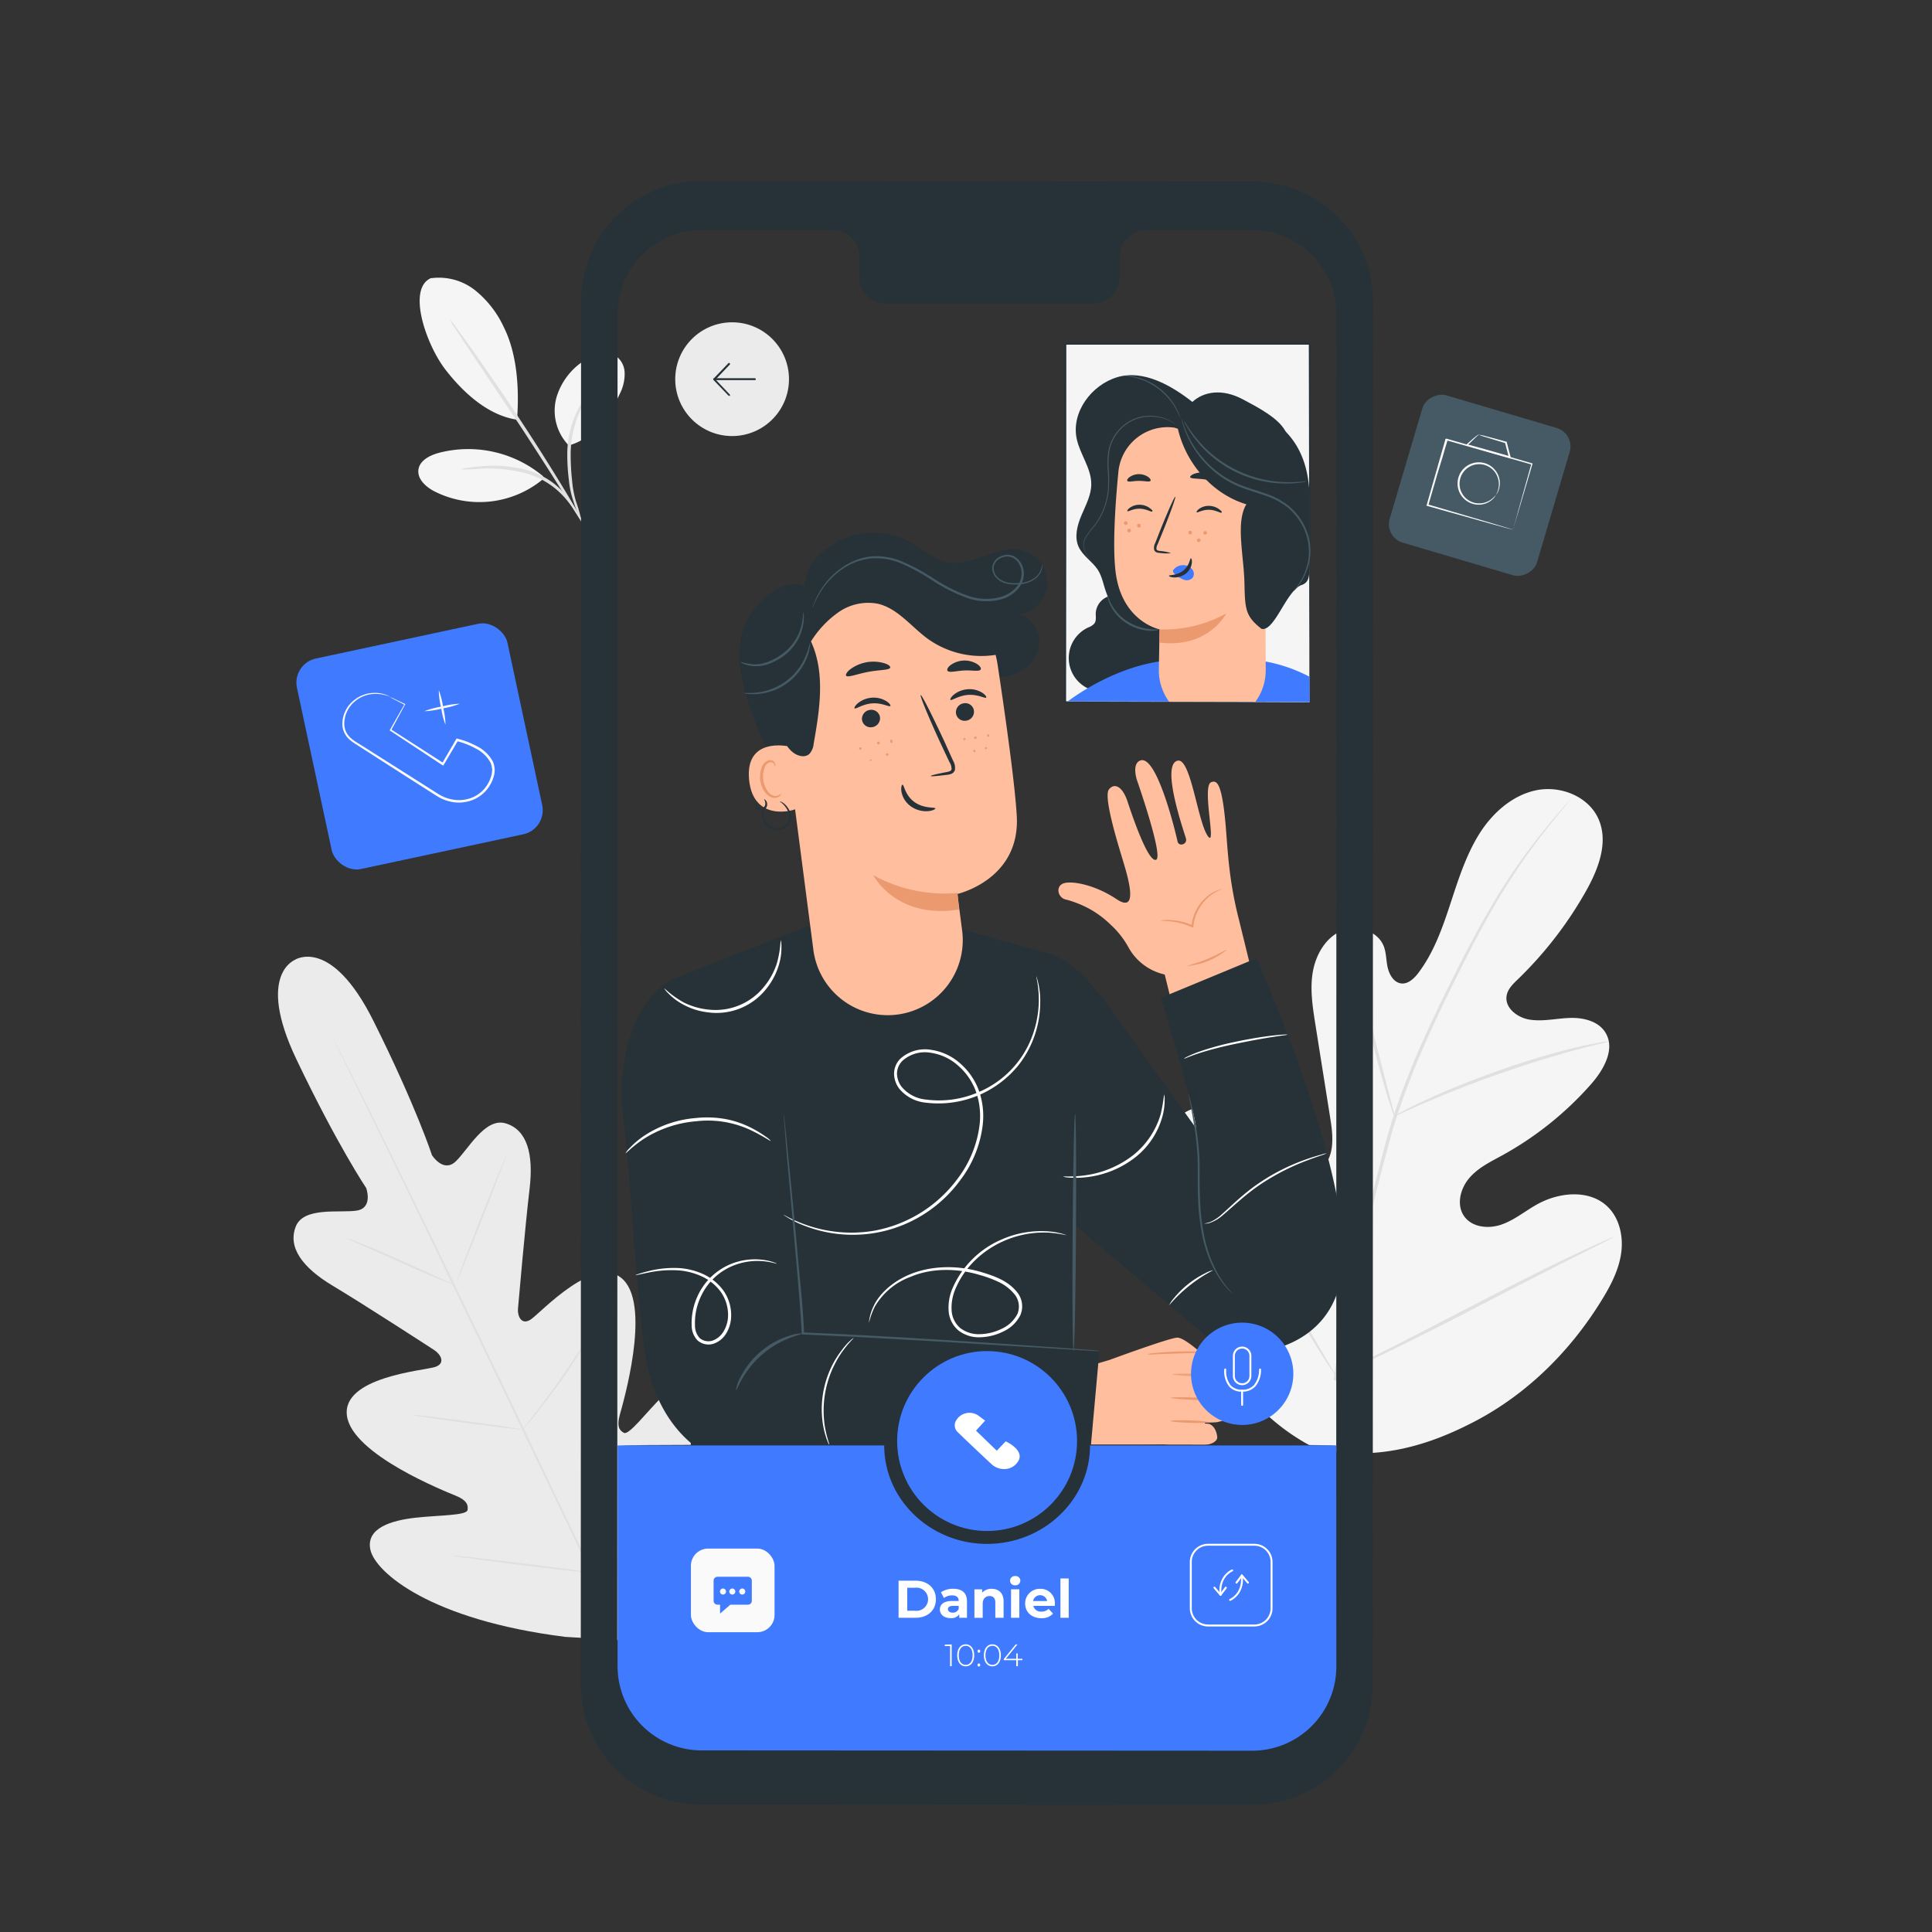 <svg xmlns="http://www.w3.org/2000/svg" viewBox="0 0 500 500"><rect x="0" y="0" width="500" height="500" fill="#333333" stroke="none"/><g id="freepik--background-complete--inject-4"><path d="M76.51,248.32s-10.41,3.59.2,25.83,18.07,33.33,18.07,33.33,1.85,5.14-2.46,5.82-13.72-1.08-15.77,4.11c-2.13,5.39,1.69,10.63,9.58,15.35s24.82,15.7,26.34,16.7,3,3.39.1,4.32-24.16,2.58-22.78,12.64S115.33,386,118,387.11s3.23,2.23,3,3.68-7.46,1.32-13.5,2-12.92,2.6-11.63,8.34,15.41,18.1,50.4,22.49l16.35,1L171.82,411c18.08-30.28,17-49,13.3-53.57s-9.46-.28-13.74,4-8.62,10.08-9.92,9.39-1.82-1.87-1.07-4.61,8.1-27.64,1-34.93-21.48,8.5-24,10.18-3.49-1-3.34-2.74,1.91-21.91,3-31-.65-15.36-6.21-17c-5.35-1.58-9.75,6.91-12.94,9.89s-6.1-1.64-6.1-1.64-4.14-12.7-15.15-34.75S76.3,248.41,76.3,248.41" style="fill:#ebebeb"></path><path d="M163.28,428.5c-8-16.23-21.79-45.31-33.74-70.21s-22.79-47.43-30.73-63.7l-9.42-19.25-2.56-5.24c-.28-.59-.5-1-.65-1.37s-.21-.47-.21-.47.09.15.25.45l.7,1.34,2.65,5.2c2.29,4.51,5.56,11.07,9.56,19.18,8,16.23,18.92,38.74,30.87,63.64s25.67,54,33.61,70.27" style="fill:#e0e0e0"></path><path d="M89.61,320.4a6.25,6.25,0,0,1,1.13.35c.72.26,1.75.65,3,1.15,2.53,1,6,2.49,9.77,4.19l9.68,4.38,2.93,1.31a5.05,5.05,0,0,1,1.07.53,5.38,5.38,0,0,1-1.14-.34c-.72-.26-1.74-.65-3-1.17-2.51-1-6-2.55-9.74-4.25l-9.7-4.32-2.94-1.29A4.23,4.23,0,0,1,89.61,320.4Z" style="fill:#e0e0e0"></path><path d="M118.34,331.29c-.13-.05,2.61-7.31,6.11-16.22S130.9,299,131,299s-2.61,7.31-6.11,16.22S118.47,331.34,118.34,331.29Z" style="fill:#e0e0e0"></path><path d="M135,370.36a5.83,5.83,0,0,1,.69-1l2-2.6c1.7-2.2,4-5.25,6.47-8.7s4.56-6.65,6.07-9l1.79-2.76a4.9,4.9,0,0,1,.71-1,6,6,0,0,1-.54,1.08c-.38.68-.94,1.66-1.66,2.85-1.43,2.38-3.5,5.62-6,9.08s-4.83,6.48-6.59,8.62c-.89,1.07-1.62,1.92-2.14,2.5A5.56,5.56,0,0,1,135,370.36Z" style="fill:#e0e0e0"></path><path d="M106.81,366.23a5.58,5.58,0,0,1,1.12,0l3,.32c2.55.3,6.07.74,10,1.26s7.39,1,9.92,1.4l3,.48a4.76,4.76,0,0,1,1.09.24,4.08,4.08,0,0,1-1.11-.05l-3-.32c-2.54-.29-6.06-.73-9.94-1.25s-7.39-1-9.93-1.4l-3-.48A4.74,4.74,0,0,1,106.81,366.23Z" style="fill:#e0e0e0"></path><path d="M117.11,402.59a7,7,0,0,1,1.43.07l3.87.4c3.27.36,7.78.89,12.76,1.51s9.49,1.2,12.74,1.65l3.86.56a6.84,6.84,0,0,1,1.4.27,7.67,7.67,0,0,1-1.43-.08l-3.87-.4c-3.27-.35-7.78-.88-12.76-1.5s-9.48-1.2-12.74-1.65l-3.85-.56A8.42,8.42,0,0,1,117.11,402.59Z" style="fill:#e0e0e0"></path><path d="M152.34,406.7a8.18,8.18,0,0,1,.84-1.28c.63-.87,1.45-2,2.43-3.39,2-2.86,4.86-6.83,7.85-11.29s5.59-8.57,7.45-11.56l2.2-3.54a10.64,10.64,0,0,1,.86-1.27,7.81,7.81,0,0,1-.69,1.37c-.47.87-1.17,2.11-2.07,3.63-1.78,3-4.34,7.18-7.33,11.65s-5.85,8.41-8,11.23c-1.06,1.4-1.94,2.53-2.56,3.29A8.73,8.73,0,0,1,152.34,406.7Z" style="fill:#e0e0e0"></path><path d="M340.78,375c-25.37-12.53-35.09-41.48-38.25-68.34-.53-4.49-1.73-9.12-.21-13.35s6.07-7.67,10.35-6.4c3.56,1.06,5.59,4.69,7.92,7.6a26.51,26.51,0,0,0,12,8.4c3.06,1,6.72,1.41,9.29-.56,3.52-2.71,3.17-8.1,2.46-12.53L340.4,265c-.7-4.43-1.4-9-.66-13.38s3.19-8.8,7.23-10.62,9.63-.19,11.19,4c.64,1.75.56,3.68,1,5.5s1.57,3.73,3.4,4,3.44-1.28,4.56-2.78c3.9-5.17,6.13-11.42,8.16-17.6s4-12.49,7.37-18,8.57-10.26,14.87-11.59,13.67,1.57,16.23,7.56-.12,12.91-3.33,18.58a100,100,0,0,1-17.63,22.8c-1.25,1.2-2.6,2.51-2.88,4.23-.52,3.11,2.73,5.62,5.8,6.15,3.48.6,7-.29,10.54-.41s7.5.83,9.3,3.9c2.51,4.26-.56,9.59-3.82,13.28A85.85,85.85,0,0,1,388.79,299c-3.09,1.69-6.36,3.26-8.64,6s-3.27,6.92-1.2,9.8,6.3,3.27,9.62,2.12,6.1-3.48,9.17-5.2c5.75-3.23,13.69-4,18.4.66,3.09,3.08,4.05,7.87,3.38,12.19s-2.76,8.29-5.06,12c-8,13-19.13,24.09-32.53,31.15S355.62,378,340.78,375" style="fill:#f5f5f5"></path><path d="M345.13,357.19A402.66,402.66,0,0,1,354.4,312q1.55-5.94,3-11.72c1-3.85,2-7.66,3.21-11.33a199.65,199.65,0,0,1,8.14-20.7c2.91-6.46,5.9-12.48,8.74-18.09s5.61-10.78,8.33-15.39A159.06,159.06,0,0,1,400.28,214c1.89-2.31,3.41-4.06,4.46-5.23.51-.55.9-1,1.2-1.32a3.33,3.33,0,0,1,.43-.43,3.29,3.29,0,0,1-.37.49l-1.14,1.37c-1,1.21-2.48,3-4.33,5.32a170.12,170.12,0,0,0-14.17,20.87c-2.67,4.62-5.4,9.8-8.22,15.41s-5.78,11.64-8.66,18.09a205.15,205.15,0,0,0-8.06,20.63c-1.2,3.65-2.18,7.44-3.19,11.29s-2,7.77-3,11.72a412.93,412.93,0,0,0-9.32,45.11" style="fill:#e0e0e0"></path><path d="M360.88,288.86a8.51,8.51,0,0,1-.72-1.83c-.42-1.19-1-2.93-1.62-5.09-1.3-4.33-2.89-10.36-4.62-17s-3.4-12.65-4.76-16.94c-.68-2.15-1.24-3.88-1.65-5.08A9,9,0,0,1,347,241a8.73,8.73,0,0,1,.84,1.77c.5,1.16,1.15,2.87,1.9,5,1.51,4.26,3.28,10.25,5,16.92s3.21,12.51,4.38,17.06c.54,2.05,1,3.77,1.36,5.16A9.5,9.5,0,0,1,360.88,288.86Z" style="fill:#e0e0e0"></path><path d="M416.31,269.52a13.36,13.36,0,0,1-2.24.61c-1.44.36-3.53.86-6.1,1.56-5.14,1.36-12.17,3.48-19.83,6.17s-14.48,5.43-19.36,7.56c-2.44,1-4.4,1.94-5.76,2.55a12.79,12.79,0,0,1-2.14.89,12.32,12.32,0,0,1,2-1.18c1.32-.7,3.24-1.69,5.67-2.8,4.83-2.27,11.64-5.1,19.32-7.81a205,205,0,0,1,20-6c2.59-.62,4.71-1,6.18-1.29A11.58,11.58,0,0,1,416.31,269.52Z" style="fill:#e0e0e0"></path><path d="M345.67,356a3.69,3.69,0,0,1-.49-.64c-.35-.52-.78-1.15-1.29-1.92-1.12-1.66-2.66-4.12-4.53-7.18-3.75-6.12-8.66-14.73-13.95-24.31s-10.12-18.22-13.73-24.41l-4.3-7.31-1.16-2a3,3,0,0,1-.36-.73,3,3,0,0,1,.5.64l1.29,1.91c1.11,1.67,2.66,4.13,4.53,7.19,3.75,6.11,8.66,14.73,13.95,24.31s10.11,18.22,13.73,24.41l4.3,7.31c.46.8.84,1.46,1.16,2A2.72,2.72,0,0,1,345.67,356Z" style="fill:#e0e0e0"></path><path d="M417.77,320.07a3.76,3.76,0,0,1-.71.42c-.56.29-1.25.65-2.09,1.07l-7.72,3.87c-6.51,3.27-15.46,7.88-25.34,13S363,348.07,356.44,351.2c-3.29,1.57-6,2.81-7.84,3.63l-2.15.93a3.44,3.44,0,0,1-.78.28,2.71,2.71,0,0,1,.71-.43l2.09-1.07,7.71-3.87c6.52-3.26,15.47-7.88,25.35-13S400.41,328,407,324.9c3.29-1.57,6-2.81,7.83-3.63l2.16-.93A2.91,2.91,0,0,1,417.77,320.07Z" style="fill:#e0e0e0"></path><path d="M111.57,72A15.09,15.09,0,0,1,123,75.16a26.57,26.57,0,0,1,7.4,9.54c3.49,7,4,16.08,3.41,23.91-8.64-1.25-15.34-8.85-18.5-12.91-5-6.43-10.1-21.07-3.72-23.75" style="fill:#f5f5f5"></path><path d="M147.2,115.29a12.92,12.92,0,0,1-3.15-12.57,17.16,17.16,0,0,1,8.49-10.18c1.84-1,4.07-1.71,6-.91a5.5,5.5,0,0,1,3.11,4.65,11.23,11.23,0,0,1-1.27,5.68c-2.85,6.09-6.72,11.47-13.19,13.33" style="fill:#f5f5f5"></path><path d="M150.46,134.69a25.29,25.29,0,0,1-2-4.78,23.83,23.83,0,0,1-1.22-5.55,52.81,52.81,0,0,1-.43-6.91,25.82,25.82,0,0,1,3.13-12.17,18.25,18.25,0,0,1,2.23-3.1c.63-.66,1-1,1.05-.94s-1.28,1.53-2.74,4.34a27.68,27.68,0,0,0-2.79,11.89,60.79,60.79,0,0,0,.36,6.81,26.89,26.89,0,0,0,1,5.44A36.51,36.51,0,0,1,150.46,134.69Z" style="fill:#e0e0e0"></path><path d="M116.46,82.75a15.11,15.11,0,0,1,1.63,2.06c1,1.36,2.44,3.34,4.19,5.8,3.49,4.93,8.25,11.8,13.31,19.51s9.44,14.83,12.5,20c1.54,2.6,2.75,4.73,3.56,6.21a15.92,15.92,0,0,1,1.19,2.35,14.31,14.31,0,0,1-1.48-2.18l-3.8-6.06c-3.19-5.12-7.66-12.17-12.71-19.88L121.77,91l-4-6A14,14,0,0,1,116.46,82.75Z" style="fill:#e0e0e0"></path><path d="M140.49,123.2a30.2,30.2,0,0,0-26.93-6c-2.36.64-5,2-5.28,4.4s1.92,4.39,4.08,5.53a25.8,25.8,0,0,0,28.43-3.34" style="fill:#f5f5f5"></path><path d="M119.28,121.46a4.21,4.21,0,0,1,1.34-.32c.88-.16,2.15-.31,3.74-.46a34,34,0,0,1,12.37,1.07,21.31,21.31,0,0,1,6.19,3.06,20.17,20.17,0,0,1,4,3.93,19.42,19.42,0,0,1,2.05,3.17,4.38,4.38,0,0,1,.56,1.27c-.16.09-1.07-1.66-3.09-4.05a20.91,20.91,0,0,0-10-6.54,38.32,38.32,0,0,0-12.08-1.29A42.45,42.45,0,0,1,119.28,121.46Z" style="fill:#e0e0e0"></path></g><g id="freepik--Icons--inject-4"><rect x="363.05" y="105.71" width="39.76" height="39.76" rx="4.98" transform="translate(153.94 457.21) rotate(-73.53)" style="fill:#455a64"></rect><path d="M391.62,137.08a1.91,1.91,0,0,1,.07-.34l.24-.93.95-3.48L396.32,120l.13.24-22.14-6.3.29-.16h0v0l0,.07,0,.15-.08.29-.17.57L374,116c-.22.76-.44,1.51-.65,2.25L372,122.66c-.83,2.85-1.62,5.58-2.35,8.13l-.15-.26,15.9,4.67,4.53,1.36,1.22.37.43.15-.4-.09-1.19-.31-4.52-1.24-16.09-4.5-.21-.06.06-.21c.73-2.55,1.5-5.28,2.32-8.14.41-1.43.82-2.9,1.25-4.39.21-.74.43-1.49.64-2.25l.33-1.14.17-.58.08-.28,0-.15,0-.07v0h0l.3-.16,22.12,6.38.19.06-.05.19c-1.52,5.14-2.78,9.4-3.67,12.43-.44,1.44-.78,2.59-1,3.41-.12.36-.21.65-.28.88A1.92,1.92,0,0,1,391.62,137.08Z" style="fill:#fafafa"></path><path d="M382.74,112.51a13.2,13.2,0,0,1,2,.43c1.24.32,3,.79,5.09,1.37l.11,0,0,.12c.31,1.19.65,2.48,1,3.84l.11.4-.4-.12-2.1-.6c-3.49-1-6.65-1.93-8.95-2.63l-.29-.09.22-.2c1.86-1.71,3.11-2.7,3.2-2.55,0,0-.3.24-.82.72l-2.15,2.08-.07-.29c2.33.62,5.5,1.5,9,2.5l2.1.61-.3.28-1-3.84.15.15c-2.08-.61-3.82-1.15-5-1.53A11.2,11.2,0,0,1,382.74,112.51Z" style="fill:#fafafa"></path><path d="M387.1,128.21s.24-.4.52-1.18a5.2,5.2,0,0,0,0-3.4,5.07,5.07,0,1,0-4.7,6.64,5.28,5.28,0,0,0,3.2-1.17c.64-.52.9-.92.94-.89a1.07,1.07,0,0,1-.17.3,4.14,4.14,0,0,1-.65.73,5.24,5.24,0,0,1-3.31,1.37,5.48,5.48,0,0,1-4.71-2.31,5.39,5.39,0,0,1-1-3.05,5.44,5.44,0,0,1,3.77-5.32,5.44,5.44,0,0,1,6.94,3.6,5.27,5.27,0,0,1-.18,3.57,4.16,4.16,0,0,1-.48.86C387.19,128.14,387.11,128.22,387.1,128.21Z" style="fill:#fafafa"></path><rect x="80.74" y="165.31" width="55.71" height="55.71" rx="6.37" transform="translate(-38.03 27.01) rotate(-12.08)" style="fill:#407BFF"></rect><path d="M101,180.42a5.79,5.79,0,0,1,1,.42l2.8,1.34.11,0-.06.12c-.92,1.71-2.15,4-3.63,6.7l-.06-.26,13.64,8.75-.4.09c1.16-2,2.39-4.09,3.65-6.27l.12-.19.21.05a21.4,21.4,0,0,1,5,1.93,9.6,9.6,0,0,1,4.11,3.86,5,5,0,0,1,.44,1.42l.11.75-.06.76a5.07,5.07,0,0,1-.34,1.47,6.41,6.41,0,0,1-.58,1.38,9.1,9.1,0,0,1-4.35,4.13,9.77,9.77,0,0,1-6,.62,11,11,0,0,1-2.81-1c-.88-.46-1.64-1-2.45-1.5l-9.13-5.83-8.25-5.3-1.91-1.22a11.31,11.31,0,0,1-1.79-1.32,5.4,5.4,0,0,1-1.77-3.77,7.92,7.92,0,0,1,3-6.32,8.52,8.52,0,0,1,5-1.9,8.33,8.33,0,0,1,3.34.51,6.71,6.71,0,0,1,.8.36,1.11,1.11,0,0,1,.26.15,9.87,9.87,0,0,0-4.39-.76,8.28,8.28,0,0,0-4.76,1.92,7.57,7.57,0,0,0-2.75,6A4.92,4.92,0,0,0,90.78,191a11.06,11.06,0,0,0,1.74,1.25l1.91,1.2,8.28,5.24,9.15,5.8c.8.5,1.59,1.05,2.4,1.47a10.19,10.19,0,0,0,2.64.91,9.13,9.13,0,0,0,5.57-.58,8.36,8.36,0,0,0,4-3.83,6.54,6.54,0,0,0,.54-1.29,4.7,4.7,0,0,0,.31-1.32l.06-.67-.1-.65a4.29,4.29,0,0,0-.39-1.26,9,9,0,0,0-3.83-3.59,20.81,20.81,0,0,0-4.84-1.88l.33-.15-3.69,6.25-.16.26-.24-.16L101,189.12l-.16-.1.09-.16,3.77-6.63,0,.17L102,181A6.82,6.82,0,0,1,101,180.42Z" style="fill:#fafafa"></path><path d="M115.29,187.58a19.83,19.83,0,0,1-1.12-4.43,19.57,19.57,0,0,1-.61-4.54,20.49,20.49,0,0,1,1.12,4.44A20.13,20.13,0,0,1,115.29,187.58Z" style="fill:#fafafa"></path><path d="M119,182.12a21.51,21.51,0,0,1-4.52,1.23,22.52,22.52,0,0,1-4.66.72,21.45,21.45,0,0,1,4.52-1.22A21.17,21.17,0,0,1,119,182.12Z" style="fill:#fafafa"></path></g><g id="freepik--character-2--inject-4"><rect x="275.65" y="88.96" width="63.27" height="92.77" style="fill:#f5f5f5"></rect><path d="M338.91,181.73s0-.16,0-.46,0-.74,0-1.31c0-1.17,0-2.87,0-5.08,0-4.45,0-10.92-.07-19.1,0-16.34-.07-39.5-.12-66.82l.24.24-63.26,0h0l.26-.26c0,34.9,0,67.11-.06,92.77l-.2-.21,46,.11,12.74.05,3.35,0c.76,0,1.16,0,1.16,0l-1.11,0-3.31,0-12.7.05-46.14.11h-.21v-.21c0-25.66,0-57.87-.05-92.77V88.7h.26l63.26,0h.24V89c0,27.38-.09,50.59-.12,67,0,8.15,0,14.61-.06,19,0,2.19,0,3.88,0,5,0,.56,0,1,0,1.29S338.91,181.73,338.91,181.73Z" style="fill:#263238"></path><path d="M281.62,178.19a8.72,8.72,0,0,1,.07-15.83,3.67,3.67,0,0,0,1.53-1c.56-.74.34-1.78.36-2.71a4.88,4.88,0,0,1,4.7-4.56l14.25,5.6v15Z" style="fill:#263238"></path><path d="M276.41,181.48S287,173.15,300,171.19s27.51,0,27.51,0a40.11,40.11,0,0,1,11.35,3.93l.07,6.57-14-.05Z" style="fill:#407BFF"></path><path d="M332.93,112.21c-1.36-3.77-7.8-7-11.34-8.89-5.29-2.81-10.09-2-13,.7-5.51-4.32-12.71-8.4-19.42-6.41s-12,9.11-10.51,16c.86,4,3.79,7.58,3.76,11.71,0,2.81-1.42,5.39-2.52,8s-1.91,5.59-.77,8.16c1.07,2.39,3.57,3.82,5,6,1.14,1.8,1.46,4,2.21,6,2.8,7.39,11.76,11.28,19.5,9.71s14-7.65,17.47-14.76,4.4-15.17,4.56-23.06" style="fill:#263238"></path><path d="M327.57,173.43l-.27-55.63-23.4-7.13a12.78,12.78,0,0,0-14.46,11.44c-.84,8.62-1.54,19.46-.71,26,1.63,12.83,11.36,14.76,11.36,14.76s-.08,4.76-.18,10.33a13.78,13.78,0,0,0,2.66,8.41H324.9A13.76,13.76,0,0,0,327.57,173.43Z" style="fill:#ffbe9d"></path><path d="M300.09,162.9a33.34,33.34,0,0,0,17.25-4.13s-4.57,9.12-17.31,7.52Z" style="fill:#eb996e"></path><path d="M308,123.47c.16.49,1.93.32,4,.63s3.71.93,4,.51c.13-.2-.15-.66-.81-1.15a6.8,6.8,0,0,0-2.94-1.13,6.65,6.65,0,0,0-3.14.27C308.34,122.88,308,123.25,308,123.47Z" style="fill:#263238"></path><path d="M291.75,124.45c.3.41,1.53,0,3,0s2.68.36,3,0c.13-.2-.05-.61-.58-1a4.28,4.28,0,0,0-4.81,0C291.81,123.84,291.62,124.25,291.75,124.45Z" style="fill:#263238"></path><path d="M307.55,137.86a.47.47,0,0,0,.48.45.48.48,0,0,0,.46-.48.47.47,0,0,0-.94,0Z" style="fill:#eb996e"></path><path d="M294.28,136a.47.47,0,1,0,.93,0,.48.48,0,0,0-.48-.46A.47.47,0,0,0,294.28,136Z" style="fill:#eb996e"></path><path d="M291.74,137.32a.47.47,0,0,0,.48.45.47.47,0,1,0,0-.94A.48.48,0,0,0,291.74,137.32Z" style="fill:#eb996e"></path><path d="M290.89,135.39a.47.47,0,1,0,.45-.48A.47.47,0,0,0,290.89,135.39Z" style="fill:#eb996e"></path><path d="M309.76,139.85a.46.46,0,0,0,.48.45.47.47,0,1,0-.48-.45Z" style="fill:#eb996e"></path><path d="M311.44,137.92a.47.47,0,1,0,.45-.49A.48.48,0,0,0,311.44,137.92Z" style="fill:#eb996e"></path><path d="M303.74,108.72a22.09,22.09,0,0,1,23.59-1.2c7.25,4.27,11.2,10.43,11.58,20.59v12.95c-.38,5.9.88,9.32-2,10.32-4,1.36-7,12.12-10.42,11.37-4.21-3.27-4.28-5.18-4.43-11.87-.16-7.19-2.32-15.74.5-20.37-9.3-2.77-16.72-11.67-18.14-21.78" style="fill:#263238"></path><path d="M290.68,97.21c0,.07,1.1.07,2.81.46a10.93,10.93,0,0,1,1.38.4,14.85,14.85,0,0,1,1.54.58,18.73,18.73,0,0,1,3.25,1.9,18.53,18.53,0,0,1,2.76,2.56c.36.45.73.87,1,1.3a12.58,12.58,0,0,1,.77,1.21c.88,1.52,1.2,2.58,1.26,2.55a4,4,0,0,0-.22-.73,6,6,0,0,0-.33-.85,10.52,10.52,0,0,0-.53-1.07,12.51,12.51,0,0,0-.75-1.25c-.28-.44-.64-.87-1-1.34a16.24,16.24,0,0,0-6.1-4.52,16.17,16.17,0,0,0-1.57-.58,14,14,0,0,0-1.41-.36,10.71,10.71,0,0,0-1.19-.19,6.41,6.41,0,0,0-.9-.07A3.78,3.78,0,0,0,290.68,97.21Z" style="fill:#455a64"></path><path d="M283.25,146l-.09-.1-.27-.31a14.75,14.75,0,0,1-1-1.19,6.78,6.78,0,0,1-1.21-2.15,3.93,3.93,0,0,1-.16-1.51,4.16,4.16,0,0,1,.52-1.61,27.85,27.85,0,0,1,2.41-3.19,17.95,17.95,0,0,0,3.49-9,35.88,35.88,0,0,0,0-5.48,19.27,19.27,0,0,1,.31-5.4,11,11,0,0,1,5.86-7.2,10.38,10.38,0,0,1,3.81-1,11.45,11.45,0,0,1,5.62,1,12.44,12.44,0,0,1,1.37.77l.34.22c.08,0,.12.08.12.07a8,8,0,0,0-1.78-1.16,11.24,11.24,0,0,0-5.68-1.14,10.33,10.33,0,0,0-3.91,1,11.3,11.3,0,0,0-6,7.35,18.83,18.83,0,0,0-.33,5.48,39.69,39.69,0,0,1,.05,5.44,18,18,0,0,1-3.4,8.89,27.15,27.15,0,0,0-2.4,3.23,4.36,4.36,0,0,0-.53,1.7,4,4,0,0,0,.2,1.57,6.68,6.68,0,0,0,1.27,2.17c.44.53.82.91,1.07,1.16l.3.29Z" style="fill:#455a64"></path><path d="M291.77,132.28c.19.22,1.45-.67,3.2-.63s3,.94,3.22.73-.1-.48-.65-.9a4.43,4.43,0,0,0-2.57-.85,4.26,4.26,0,0,0-2.56.77C291.86,131.8,291.67,132.18,291.77,132.28Z" style="fill:#263238"></path><path d="M309.7,132.57c.2.21,1.45-.68,3.21-.64s3,.95,3.22.74-.1-.49-.66-.91a4.47,4.47,0,0,0-2.57-.84,4.21,4.21,0,0,0-2.56.77C309.79,132.09,309.6,132.47,309.7,132.57Z" style="fill:#263238"></path><path d="M303.07,143.16a11.61,11.61,0,0,0-2.84-.57c-.45-.05-.87-.15-.94-.46a2.27,2.27,0,0,1,.33-1.32c.44-1.08.9-2.21,1.39-3.39,1.94-4.82,3.35-8.79,3.15-8.87s-1.92,3.77-3.86,8.6c-.46,1.19-.91,2.32-1.34,3.41a2.55,2.55,0,0,0-.26,1.75,1.11,1.11,0,0,0,.72.67,3.38,3.38,0,0,0,.76.12A11.42,11.42,0,0,0,303.07,143.16Z" style="fill:#263238"></path><path d="M303.73,147.41a3.17,3.17,0,0,1,2.86-1.12,2.89,2.89,0,0,1,2,1.11,1.83,1.83,0,0,1,.1,2.09,2.11,2.11,0,0,1-2.31.54,6.52,6.52,0,0,1-2.22-1.38,1.89,1.89,0,0,1-.49-.53.59.59,0,0,1,0-.66" style="fill:#407BFF"></path><path d="M308.21,144.48c-.28,0-.32,1.88-2,3.2s-3.68,1.07-3.7,1.34c0,.12.44.38,1.3.42a4.78,4.78,0,0,0,3.09-1,4.14,4.14,0,0,0,1.54-2.69C308.55,145,308.34,144.47,308.21,144.48Z" style="fill:#263238"></path><path d="M338.27,124.55a7,7,0,0,1-1.46.31,27.06,27.06,0,0,1-4.08.28,29.77,29.77,0,0,1-23.44-11.54,27.2,27.2,0,0,1-2.26-3.4,8.18,8.18,0,0,1-.65-1.34,9.1,9.1,0,0,1,.83,1.24,32.9,32.9,0,0,0,2.37,3.27,30.84,30.84,0,0,0,23.16,11.4,33.26,33.26,0,0,0,4-.11A9.6,9.6,0,0,1,338.27,124.55Z" style="fill:#455a64"></path><path d="M334.77,153s.56-.67,1.43-2a16.14,16.14,0,0,0,2.38-6.11,14.33,14.33,0,0,0-1.81-9.39,15.53,15.53,0,0,0-3.73-4.33,18.37,18.37,0,0,0-5.45-2.86c-2-.73-4-1.28-5.95-2a24.85,24.85,0,0,1-5.25-2.66,26,26,0,0,1-7-7,24.32,24.32,0,0,1-3-6,16,16,0,0,1-.5-1.75,4.51,4.51,0,0,1-.12-.63c.06,0,.25.84.81,2.31a26.13,26.13,0,0,0,10.07,12.65,24.72,24.72,0,0,0,5.17,2.58c1.88.7,3.91,1.25,5.95,2a18.91,18.91,0,0,1,5.59,3,15.72,15.72,0,0,1,3.82,4.5,14.5,14.5,0,0,1,1.76,9.68,15.51,15.51,0,0,1-2.58,6.16,12.48,12.48,0,0,1-1.14,1.42A2.91,2.91,0,0,1,334.77,153Z" style="fill:#455a64"></path><path d="M300.09,162.9s-.23.12-.67.21a9,9,0,0,1-1.93.14,12.5,12.5,0,0,1-6-2,11.35,11.35,0,0,1-4.19-4.74,9.56,9.56,0,0,1-.64-1.81,1.82,1.82,0,0,1-.09-.71c.09,0,.32,1,1.06,2.36a11.93,11.93,0,0,0,4.14,4.46,13.47,13.47,0,0,0,5.77,2C299.09,163,300.08,162.81,300.09,162.9Z" style="fill:#455a64"></path></g><g id="freepik--character-1--inject-4"><path d="M312.51,216.26c-2.64-4-4.36-20.31-7.79-19.39-4.38,1.16,1.77,18.53,2.2,20.12s-1.87,2.2-2.18.75c-.44-2.09-5.34-22.49-9.61-20.93-2.37.87-.85,5.19-.85,5.19s6.94,19.85,4.9,20.51-6-10.91-7.35-15c-1.27-3.93-3.38-5.05-4.84-3.21S289.2,218,290.4,222s4.7,14.77-1.38,10.73-12.25-4.92-14.06-4-1.14,3.75,1.09,4.12a27.31,27.31,0,0,1,6.78,2.87,26.22,26.22,0,0,1,4.65,3.63,22.8,22.8,0,0,1,4.63,5.94,14.18,14.18,0,0,0,9.32,6.91h0l1.83,7.47,20.79-7.74-3.46-14.12c-2.74-10.78-2.85-18.5-3.48-25.18-1-10.66-2.4-10.61-3.61-10.22C310.85,203.21,315.09,220.13,312.51,216.26Z" style="fill:#ffbe9d"></path><path d="M316.31,230a22.29,22.29,0,0,0-2.73,1.53,11.72,11.72,0,0,0-4.3,6,10.72,10.72,0,0,0-.44,2.23l0,.36-.32-.15a18.17,18.17,0,0,0-5.74-1.53c-1.49-.15-2.39-.1-2.4-.17a7.36,7.36,0,0,1,2.42-.16,16.49,16.49,0,0,1,5.93,1.4l-.36.21a11.18,11.18,0,0,1,.45-2.35,11.54,11.54,0,0,1,2-3.76,11.15,11.15,0,0,1,2.58-2.34,10.49,10.49,0,0,1,2.1-1A2.39,2.39,0,0,1,316.31,230Z" style="fill:#eb996e"></path><path d="M317.48,245.81A18.73,18.73,0,0,1,307.3,250c0-.15,2.4-.66,5.21-1.84S317.39,245.68,317.48,245.81Z" style="fill:#eb996e"></path><path d="M323.54,350.12a22.6,22.6,0,0,1-12.43-5.24l-33.55-28.36.3,32.69,6.65.48L282.64,374H178.77l0-.58c-6.39-5.44-10.32-13.64-11.71-22.59-2.53-16.18-3.47-42.55-5.73-61.19-1.58-13.12,1.31-30.11,13-36.31l9-3.55h0l28.38-11.18,36.46,1.68,24.34,6.83c6.75,2.56,12.57,10.65,16.72,16.61l20.29,28.23c-.22-4.61-8.62-32.43-9.17-33.68L325.15,248s25.59,56.86,22.15,81.43C344.43,349.9,323.54,350.12,323.54,350.12Z" style="fill:#263238"></path><path d="M275.15,304.52c0-.15,2.27.15,5.82-.37a25.86,25.86,0,0,0,12.42-5.29,21.19,21.19,0,0,0,7-10.53,41.73,41.73,0,0,0,.87-5.1,3.71,3.71,0,0,1,.15,1.4,15.87,15.87,0,0,1-.45,3.82,20.26,20.26,0,0,1-7,10.95,25.08,25.08,0,0,1-12.89,5.27,23.55,23.55,0,0,1-4.35.09A5.94,5.94,0,0,1,275.15,304.52Z" style="fill:#fff"></path><path d="M277.83,349.69c.25,0,.53-13.77.64-30.74s0-30.75-.24-30.76-.52,13.76-.64,30.74S277.59,349.68,277.83,349.69Z" style="fill:#455a64"></path><path d="M190.47,359.82a9.06,9.06,0,0,1,1.13-3.33,21.42,21.42,0,0,1,12.64-10.79,9,9,0,0,1,3.46-.6c0,.13-1.28.39-3.26,1.15a24.18,24.18,0,0,0-12.32,10.52C191.06,358.61,190.6,359.86,190.47,359.82Z" style="fill:#455a64"></path><path d="M202.72,314.38a2.21,2.21,0,0,1,.4.17l1.11.59a37.82,37.82,0,0,0,4.45,1.88,35.23,35.23,0,0,0,17.47,1.5A34.53,34.53,0,0,0,247.86,305a28.71,28.71,0,0,0,5.68-14.12,19.24,19.24,0,0,0-.83-8,16.1,16.1,0,0,0-4.49-6.86,13.54,13.54,0,0,0-7.32-3.56,8.7,8.7,0,0,0-7.33,2.06,4.71,4.71,0,0,0-1.43,3.32,5.82,5.82,0,0,0,1.2,3.42,9.37,9.37,0,0,0,6.34,3.31,25.6,25.6,0,0,0,13.62-1.95,25.25,25.25,0,0,0,14.35-16,26.93,26.93,0,0,0,1.19-7.5,29,29,0,0,0-.35-4.81c-.09-.5-.17-.91-.23-1.23a1.28,1.28,0,0,1-.05-.43,20.09,20.09,0,0,1,1,6.47,26.55,26.55,0,0,1-1.06,7.63,26,26,0,0,1-4.68,9.06,26.67,26.67,0,0,1-23.85,9.56,10.13,10.13,0,0,1-6.87-3.59,6.59,6.59,0,0,1-1.37-3.9A5.53,5.53,0,0,1,233,274a9.51,9.51,0,0,1,8-2.3,14.42,14.42,0,0,1,7.77,3.76,17,17,0,0,1,4.72,7.22,19.93,19.93,0,0,1,.85,8.33,29.22,29.22,0,0,1-5.88,14.49,34.41,34.41,0,0,1-39.9,11.85A25.38,25.38,0,0,1,202.72,314.38Z" style="fill:#fff"></path><path d="M161.9,298.44a5.54,5.54,0,0,1,1-1.27,22.43,22.43,0,0,1,3.36-2.93,28.19,28.19,0,0,1,13.79-4.89,26.76,26.76,0,0,1,8.12.34,24.77,24.77,0,0,1,6.26,2.2,28.08,28.08,0,0,1,3.81,2.32,6,6,0,0,1,1.25,1.05c-.09.14-2-1.27-5.31-2.83a26.12,26.12,0,0,0-14-2.25,29.73,29.73,0,0,0-13.54,4.54C163.54,296.78,162,298.56,161.9,298.44Z" style="fill:#fff"></path><path d="M171.87,255.72a25.46,25.46,0,0,0,5,3.67,18.21,18.21,0,0,0,6.42,1.88,16.09,16.09,0,0,0,14.52-6,18.25,18.25,0,0,0,3.21-5.86,25.57,25.57,0,0,0,1-6.16,5.08,5.08,0,0,1,.21,1.69,15.09,15.09,0,0,1-.62,4.64,17.79,17.79,0,0,1-3.18,6.18A16.4,16.4,0,0,1,183.25,262a17.68,17.68,0,0,1-6.61-2.12,15.45,15.45,0,0,1-3.72-2.84A5.21,5.21,0,0,1,171.87,255.72Z" style="fill:#fff"></path><path d="M224.91,342.32a6.42,6.42,0,0,1,.13-1.18,12.73,12.73,0,0,1,1.1-3.23c1.26-2.68,4.39-6.05,9.33-8.1s11.57-2.61,18.32-.65c3.3,1,7.08,2.19,9.55,5.4a5.79,5.79,0,0,1,.7,5.86,9.22,9.22,0,0,1-4.44,4.19,14.12,14.12,0,0,1-5.9,1.47,8.61,8.61,0,0,1-5.66-1.76,7.23,7.23,0,0,1-2.54-5.14,12.76,12.76,0,0,1,.85-5.39,24.24,24.24,0,0,1,12.84-13,25.27,25.27,0,0,1,12.26-2.1,17.25,17.25,0,0,1,4.48.94c0,.11-1.59-.42-4.5-.62a25.69,25.69,0,0,0-12,2.32,25.09,25.09,0,0,0-7,4.75,22.46,22.46,0,0,0-5.37,8,12.24,12.24,0,0,0-.78,5.07,6.45,6.45,0,0,0,2.26,4.57,7.84,7.84,0,0,0,5.14,1.56,13.41,13.41,0,0,0,5.54-1.38,8.57,8.57,0,0,0,4.06-3.79,5,5,0,0,0-.61-5,11.7,11.7,0,0,0-4.17-3.31,29.32,29.32,0,0,0-4.93-1.83c-6.61-2-13.1-1.6-17.88.46a17.75,17.75,0,0,0-9.27,7.7A18.38,18.38,0,0,0,224.91,342.32Z" style="fill:#fff"></path><path d="M164.49,330a2.81,2.81,0,0,1,.75-.3c.5-.17,1.25-.4,2.22-.64a27,27,0,0,1,8.49-.87,17.87,17.87,0,0,1,5.77,1.43,13.3,13.3,0,0,1,5.39,4.23,11,11,0,0,1,2.09,7.26A8.84,8.84,0,0,1,188,345a6.17,6.17,0,0,1-3.26,2.73,4.3,4.3,0,0,1-4.21-.83A5.59,5.59,0,0,1,179,343a16.68,16.68,0,0,1,1.46-7.41,16.2,16.2,0,0,1,9.09-8.62,16.45,16.45,0,0,1,8.48-.84,13.25,13.25,0,0,1,2.25.57,2.92,2.92,0,0,1,.75.33c0,.08-1.07-.34-3-.58a16.82,16.82,0,0,0-8.21,1.07,15.73,15.73,0,0,0-8.6,8.38,16,16,0,0,0-1.36,7.06,4.86,4.86,0,0,0,1.21,3.33,3.5,3.5,0,0,0,3.39.64,5.45,5.45,0,0,0,2.81-2.38,8.15,8.15,0,0,0,1.13-3.53,10.32,10.32,0,0,0-1.91-6.75,12.71,12.71,0,0,0-5-4,17.64,17.64,0,0,0-5.54-1.47,28.89,28.89,0,0,0-8.36.59C165.58,329.79,164.51,330.08,164.49,330Z" style="fill:#fff"></path><path d="M319,334.8a2.25,2.25,0,0,1-.42-.36,15.51,15.51,0,0,1-1.1-1.13,23.77,23.77,0,0,1-3.27-4.79,32.73,32.73,0,0,1-2.91-8.09A57.69,57.69,0,0,1,310.05,310c-.15-3.73,0-7.3-.12-10.5A72.65,72.65,0,0,0,309,291c-.38-2.41-.77-4.34-1-5.68-.13-.62-.23-1.13-.31-1.54a2,2,0,0,1-.08-.54,1.81,1.81,0,0,1,.18.52c.1.34.24.85.4,1.52.34,1.32.78,3.25,1.21,5.65a65.4,65.4,0,0,1,1,8.54c.12,3.24,0,6.78.16,10.5a58.63,58.63,0,0,0,1.18,10.37,34,34,0,0,0,2.77,8,26.3,26.3,0,0,0,3.09,4.83C318.47,334.23,319,334.76,319,334.8Z" style="fill:#455a64"></path><path d="M314,328.72a37.83,37.83,0,0,0-11.43,9.09,7,7,0,0,1,1.21-1.81,24.23,24.23,0,0,1,3.74-3.7,23.9,23.9,0,0,1,4.45-2.81A7.05,7.05,0,0,1,314,328.72Z" style="fill:#fff"></path><path d="M343.36,298.45A9,9,0,0,1,342,299c-.88.3-2.17.73-3.73,1.33a59.36,59.36,0,0,0-11.6,5.88c-4.26,2.79-7.55,6.06-10.14,8.22a10,10,0,0,1-3.42,2.05,3.78,3.78,0,0,1-1.08.18c-.25,0-.38,0-.38,0a14.32,14.32,0,0,0,1.4-.34,10.84,10.84,0,0,0,3.25-2.15c2.49-2.19,5.77-5.54,10.09-8.36A52.27,52.27,0,0,1,338.14,300c1.58-.56,2.89-.94,3.79-1.18A7.2,7.2,0,0,1,343.36,298.45Z" style="fill:#fff"></path><path d="M333.23,267.75a4,4,0,0,1-1.07.2l-2.93.44c-2.47.38-5.87,1-9.6,1.78s-7.07,1.67-9.44,2.45-3.76,1.45-3.8,1.38a3.85,3.85,0,0,1,.94-.57,27.87,27.87,0,0,1,2.74-1.16,73,73,0,0,1,9.45-2.61c3.74-.8,7.17-1.35,9.66-1.64,1.25-.14,2.26-.23,3-.27A4.37,4.37,0,0,1,333.23,267.75Z" style="fill:#fff"></path><path d="M264.71,142.44c-6.32-1.71-12.65,4.12-19.12,3.08-3.93-.64-7-3.65-10.51-5.47-5.29-2.73-12.64-3-17.85-.08s-8.53,5.86-9,11.79c-4.92-2.61-12.76,3.74-15.3,9.69s-1.65,12,.11,18.21a85.44,85.44,0,0,0,15.14,29.57c.61.77,1.58,1.62,2.45,1.17a2.13,2.13,0,0,0,.87-1.76c.73-5.78-.2-11.61-.89-17.39s-1.14-11.74.5-17.32,5.8-10.77,11.46-12.09c4.19-1,8.61.25,12.43,2.23s7.2,4.67,10.85,7,7.72,4.15,12,4.19,8.83-2.13,10.53-6.08-.54-9.41-4.77-10.15a8.45,8.45,0,0,0,1.13-16.54Z" style="fill:#263238"></path><path d="M202.08,181.12l8.42,64.71a19.4,19.4,0,0,0,22.69,16.59h0A19.43,19.43,0,0,0,249,240.79c-.64-4.87-1.17-8.93-1.2-9.44,0,0,16.27-3.69,15.34-20.15-.45-7.95-2.71-24.26-4.93-39a30.71,30.71,0,0,0-32.48-26l-1.59.11C207.09,148.46,199.43,164.15,202.08,181.12Z" style="fill:#ffbe9d"></path><path d="M247.8,231.11A38.34,38.34,0,0,1,226,226.5s5.88,11.48,22.19,8.87Z" style="fill:#eb996e"></path><path d="M252.06,184a2.34,2.34,0,0,1-2.1,2.52,2.25,2.25,0,0,1-2.56-2,2.35,2.35,0,0,1,2.1-2.52A2.24,2.24,0,0,1,252.06,184Z" style="fill:#263238"></path><path d="M255.23,180.53c-.27.32-2.14-.87-4.67-.69s-4.29,1.57-4.59,1.28c-.14-.12.12-.7.88-1.34a6.53,6.53,0,0,1,3.65-1.41,6.21,6.21,0,0,1,3.74.93C255.06,179.85,255.36,180.38,255.23,180.53Z" style="fill:#263238"></path><path d="M227.75,185.67a2.36,2.36,0,0,1-2.1,2.53,2.26,2.26,0,0,1-2.57-1.95,2.36,2.36,0,0,1,2.1-2.53A2.26,2.26,0,0,1,227.75,185.67Z" style="fill:#263238"></path><path d="M230.42,182.71c-.27.33-2.14-.86-4.67-.68s-4.29,1.57-4.58,1.28c-.15-.13.11-.7.88-1.34a6.43,6.43,0,0,1,3.64-1.41,6.19,6.19,0,0,1,3.74.93C230.25,182,230.55,182.57,230.42,182.71Z" style="fill:#263238"></path><path d="M240.88,200.82c0-.14,1.53-.52,4.06-1,.64-.11,1.24-.28,1.32-.73a3.34,3.34,0,0,0-.56-1.89c-.72-1.51-1.47-3.11-2.25-4.78-3.14-6.81-5.45-12.43-5.18-12.55s3,5.29,6.18,12.11c.75,1.68,1.48,3.28,2.17,4.81a3.79,3.79,0,0,1,.51,2.51,1.63,1.63,0,0,1-1,1,4.64,4.64,0,0,1-1.09.23C242.49,200.84,240.9,201,240.88,200.82Z" style="fill:#263238"></path><path d="M233.57,203.08c.41-.05.6,2.69,3.08,4.48s5.38,1.28,5.43,1.66c0,.17-.61.58-1.84.7a6.82,6.82,0,0,1-4.52-1.24,6,6,0,0,1-2.42-3.76C233.12,203.78,233.38,203.08,233.57,203.08Z" style="fill:#263238"></path><path d="M230.39,172.77c-.2.7-2.75.55-5.69,1.11s-5.28,1.54-5.72,1c-.19-.28.18-1,1.1-1.69a10,10,0,0,1,8.69-1.57C229.89,171.93,230.47,172.43,230.39,172.77Z" style="fill:#263238"></path><path d="M253.79,173.28c-.4.6-2.18.13-4.28.24s-3.84.66-4.29.08c-.2-.27,0-.87.78-1.47a6.2,6.2,0,0,1,6.9-.26C253.69,172.41,254,173,253.79,173.28Z" style="fill:#263238"></path><path d="M204.26,193.21c-.29-.11-11.53-2.57-10.39,8.65S206,209.62,206,209.3,204.26,193.21,204.26,193.21Z" style="fill:#ffbe9d"></path><path d="M202.16,205.4s-.18.15-.5.34a2,2,0,0,1-1.46.18c-1.22-.32-2.41-2.1-2.67-4.11a6.55,6.55,0,0,1,.26-2.86,2.28,2.28,0,0,1,1.32-1.65,1,1,0,0,1,1.21.42c.18.3.13.53.19.55s.22-.22.09-.67a1.25,1.25,0,0,0-.52-.66,1.45,1.45,0,0,0-1.1-.17,2.75,2.75,0,0,0-1.87,1.94,6.6,6.6,0,0,0-.36,3.2c.3,2.25,1.67,4.25,3.34,4.55a2.1,2.1,0,0,0,1.76-.48C202.17,205.67,202.2,205.41,202.16,205.4Z" style="fill:#eb996e"></path><path d="M261.45,168.56a23.79,23.79,0,0,1-21.43-3.3c-4.23-3.11-7.66-7.77-12.77-9a13.37,13.37,0,0,0-10.12,2.1,25.83,25.83,0,0,0-7.25,7.65c3.75,8.14,2.26,17.61.7,26.44a4.52,4.52,0,0,1-1.13,2.68c-1.26,1.12-3.31.46-4.55-.68-2-1.81-2.9-4.51-3.56-7.12a46.42,46.42,0,0,1-1.15-18.24,31.63,31.63,0,0,1,7.56-16.49,29.91,29.91,0,0,1,20.37-9.35,36.68,36.68,0,0,1,21.77,6.13,21.51,21.51,0,0,1,7.45,7.48" style="fill:#263238"></path><path d="M269.71,146.07a2.45,2.45,0,0,1,0,1,4.55,4.55,0,0,1-1.42,2.43,7.17,7.17,0,0,1-4.1,1.69,11.86,11.86,0,0,1-2.8,0,6,6,0,0,1-3-1.13,4,4,0,0,1-1.62-3.08,3.5,3.5,0,0,1,2.19-3,4.37,4.37,0,0,1,2-.4,3.63,3.63,0,0,1,2,.74,5.09,5.09,0,0,1,2,3.81,6,6,0,0,1-1.49,4.25,9.09,9.09,0,0,1-3.91,2.59,14.85,14.85,0,0,1-9.68-.38,42.49,42.49,0,0,1-8.66-4.43,53.74,53.74,0,0,0-7.87-4.3,16.77,16.77,0,0,0-7.86-1.34,15.86,15.86,0,0,0-6.6,2.19,19.86,19.86,0,0,0-7,7.29,25.89,25.89,0,0,0-1.27,2.49,7.54,7.54,0,0,1-.41.88.78.78,0,0,1,.06-.24c.06-.15.13-.39.25-.68a19.89,19.89,0,0,1,1.18-2.55,19.52,19.52,0,0,1,7-7.53A16.23,16.23,0,0,1,225.4,144a17,17,0,0,1,8.09,1.33,52.58,52.58,0,0,1,8,4.3A42.47,42.47,0,0,0,250,154a14.32,14.32,0,0,0,9.32.39A8.45,8.45,0,0,0,263,152a5.35,5.35,0,0,0,1.38-3.87,4.61,4.61,0,0,0-1.72-3.45,3.38,3.38,0,0,0-3.51-.31,3.06,3.06,0,0,0-2,2.62,3.55,3.55,0,0,0,1.44,2.76,5.58,5.58,0,0,0,2.76,1.09,11.82,11.82,0,0,0,2.72,0,7,7,0,0,0,4-1.54,4.71,4.71,0,0,0,1.45-2.29A8.18,8.18,0,0,0,269.71,146.07Z" style="fill:#455a64"></path><path d="M191.54,171.27a19.27,19.27,0,0,0,3.5.66,9.76,9.76,0,0,0,3.74-.66,15.91,15.91,0,0,0,4.07-2.32,13.17,13.17,0,0,0,4.55-7,26.44,26.44,0,0,0,.5-3.53,2.6,2.6,0,0,1,.13,1,11.44,11.44,0,0,1-.25,2.65,12.87,12.87,0,0,1-4.58,7.39,15.72,15.72,0,0,1-4.25,2.37,9.56,9.56,0,0,1-3.93.56,9,9,0,0,1-2.61-.6A3,3,0,0,1,191.54,171.27Z" style="fill:#455a64"></path><path d="M192.59,179.37c0-.1,1.34.1,3.46-.16a15.5,15.5,0,0,0,12.52-9.58c.81-2,1-3.31,1.06-3.29a2.6,2.6,0,0,1,0,.94,14,14,0,0,1-.64,2.49,14.92,14.92,0,0,1-12.85,9.83,13.88,13.88,0,0,1-2.57,0A2.73,2.73,0,0,1,192.59,179.37Z" style="fill:#455a64"></path><path d="M222.77,194a.31.31,0,1,1,.18-.37A.29.29,0,0,1,222.77,194Z" style="fill:#eb996e"></path><path d="M227.52,192.61a.36.36,0,1,1,.17-.41A.31.31,0,0,1,227.52,192.61Z" style="fill:#eb996e"></path><path d="M230.76,192.3c-.15,0-.31-.14-.36-.39s0-.47.19-.5.31.14.36.39S230.91,192.27,230.76,192.3Z" style="fill:#eb996e"></path><path d="M225.35,196.9c-.16,0-.29-.06-.29-.16s.11-.18.26-.19.29.06.29.16S225.5,196.89,225.35,196.9Z" style="fill:#eb996e"></path><path d="M229.7,195.57a.32.32,0,1,1,.23-.36A.29.29,0,0,1,229.7,195.57Z" style="fill:#eb996e"></path><path d="M252.56,191.23a.32.32,0,1,1,.18-.38A.29.29,0,0,1,252.56,191.23Z" style="fill:#eb996e"></path><path d="M255.83,190.7c-.15,0-.3-.11-.34-.3a.32.32,0,0,1,.22-.39c.15,0,.3.11.33.3A.31.31,0,0,1,255.83,190.7Z" style="fill:#eb996e"></path><path d="M249.66,191.51a.25.25,0,1,1-.13-.47.25.25,0,1,1,.13.47Z" style="fill:#eb996e"></path><path d="M252.32,194.63a.29.29,0,0,1-.39-.15.28.28,0,1,1,.49-.26A.3.3,0,0,1,252.32,194.63Z" style="fill:#eb996e"></path><path d="M255.1,193.88a.26.26,0,0,1-.23-.29.28.28,0,1,1,.23.29Z" style="fill:#eb996e"></path><path d="M197.87,208.76a7,7,0,0,0-.13,2.58,3.72,3.72,0,0,0,1.39,2.27,3.37,3.37,0,0,0,3.08.58,3.12,3.12,0,0,0,2-2.33,4,4,0,0,0-.65-2.59,5.6,5.6,0,0,0-1.78-1.86c0-.08,1.16.19,2.12,1.65a4.26,4.26,0,0,1,.82,2.88,3.57,3.57,0,0,1-2.37,2.78,3.83,3.83,0,0,1-3.58-.71,4,4,0,0,1-1.46-2.61,4.19,4.19,0,0,1,.18-2C197.68,209,197.84,208.75,197.87,208.76Z" style="fill:#263238"></path><path d="M197.77,206.86c0-.06.42.11.68.72a1.69,1.69,0,0,1,0,1.14,1.63,1.63,0,0,1-1,1,1.53,1.53,0,0,1-1.42-.25,1.27,1.27,0,0,1-.5-1.06c.05-.7.51-.91.53-.85s-.2.34-.13.84a.91.91,0,0,0,.4.66,1.08,1.08,0,0,0,.93.13,1.2,1.2,0,0,0,.7-.68,1.38,1.38,0,0,0,.08-.84C198,207.19,197.71,206.92,197.77,206.86Z" style="fill:#263238"></path><path d="M284.24,352.81,282.33,374l10,0,8.84-.14a62.1,62.1,0,0,0,10.14.27,1,1,0,0,0,.47-.11,8.07,8.07,0,0,0,1.54-.37h0v0c.9-.33,1.83-.91,1.69-1.9-.44-3-2.24-3.28-2.24-3.28l-.91-.06-.07-.26c1.37,0,2.52,0,3.13-.1.29,0,.45-.07.47-.11s3.54-.42,3.27-2.29c-.43-3-2.24-3.28-2.24-3.28l-2.91-.19c1.41,0,2.61,0,3.24-.1.28,0,.45-.06.47-.1s3.54-.43,3.27-2.3c-.44-3-2.24-3.27-2.24-3.27l-2.41-.17c1.14,0,2.09,0,2.62-.09.29,0,.45-.07.47-.11s3.54-.42,3.27-2.29c-.43-3-2.24-3.28-2.24-3.28s-5.57-.4-9.39-.55c0,0-4.34-3.92-6-3.74-2.55.27-17.4,5.76-17.4,5.76Z" style="fill:#ffbe9d"></path><path d="M303,367.75c0,.18,2.23.39,4.95.48s4.92,0,4.9-.16-2.23-.39-4.95-.48S303,367.58,303,367.75Z" style="fill:#eb996e"></path><path d="M302.94,361.76c0,.17,3.15.43,7,.57s7,.1,7.06-.07-3.15-.44-7-.57S303,361.58,302.94,361.76Z" style="fill:#eb996e"></path><g style="opacity:0.78"><path d="M303.45,355.66c0,.18,3.14.44,7,.57s7.06.11,7.06-.07-3.14-.43-7-.57S303.45,355.49,303.45,355.66Z" style="fill:#eb996e"></path></g><path d="M312.18,349.94a10.61,10.61,0,0,1-2.24.17l-5.41.18-5.41.19a9.44,9.44,0,0,1-2.25,0,9.71,9.71,0,0,1,2.23-.34c1.38-.14,3.3-.28,5.41-.35s4-.07,5.43,0A9,9,0,0,1,312.18,349.94Z" style="fill:#eb996e"></path><path d="M284.51,349.69h-.35l-1-.05-3.9-.23-14.33-.88c-12.11-.74-28.84-1.79-47.32-2.73l-9.9-.45h-.24v-.24c-.15-4-.52-7.94-.81-11.7s-.63-7.37-.93-10.79c-.6-6.84-1.14-12.94-1.6-18.05s-.8-9.16-1-12c-.12-1.38-.2-2.46-.27-3.23,0-.35,0-.63-.05-.84a1.59,1.59,0,0,1,0-.29,1,1,0,0,1,.05.28c0,.22.06.49.11.84.08.77.2,1.85.35,3.23.29,2.84.7,6.92,1.21,12s1.07,11.2,1.72,18c.3,3.42.62,7,1,10.79s.68,7.66.84,11.74l-.25-.26,9.91.44c18.48.94,35.21,2.05,47.31,2.88l14.33,1,3.89.32,1,.1Z" style="fill:#455a64"></path><path d="M214.64,374a4.56,4.56,0,0,1-.5-1.08,9.71,9.71,0,0,1-.46-1.31,14.84,14.84,0,0,1-.47-1.79,18.32,18.32,0,0,1-.37-2.22,25.38,25.38,0,0,1-.17-2.57,25.46,25.46,0,0,1,2.58-11.45,24.71,24.71,0,0,1,1.26-2.25,20.93,20.93,0,0,1,1.29-1.84A15.34,15.34,0,0,1,219,348a8.36,8.36,0,0,1,1-1,6.39,6.39,0,0,1,.91-.77c.08.08-1.2,1.2-2.79,3.39a21.24,21.24,0,0,0-1.21,1.85c-.43.67-.79,1.44-1.2,2.23A26.62,26.62,0,0,0,213.15,365a25.26,25.26,0,0,0,.12,2.53,19,19,0,0,0,.3,2.19C214.07,372.36,214.74,373.92,214.64,374Z" style="fill:#fff"></path><path d="M346.38,374.08c0,.14-41.64.26-93,.26s-93-.12-93-.26,41.63-.26,93-.26S346.38,373.93,346.38,374.08Z" style="fill:#263238"></path></g><g id="freepik--Device--inject-4"><path d="M324.26,47,181.5,46.87A31.1,31.1,0,0,0,150.38,78l-.07,357.92A31.11,31.11,0,0,0,181.39,467l142.77.08A31.09,31.09,0,0,0,355.27,436l.07-357.92A31.09,31.09,0,0,0,324.26,47Zm21.55,383.79A21.77,21.77,0,0,1,324,452.53l-142.48-.08a21.78,21.78,0,0,1-21.77-21.79l.07-349.35a21.77,21.77,0,0,1,21.79-21.78h34a6.88,6.88,0,0,1,6.72,7v5a6.88,6.88,0,0,0,6.72,7l54,0a6.87,6.87,0,0,0,6.73-7v-5a6.87,6.87,0,0,1,6.72-7h27.68A21.78,21.78,0,0,1,345.88,81.4Z" style="fill:#263238"></path><rect x="220.29" y="374.08" width="74.08" height="32.98" style="fill:#263238"></rect><path d="M345.82,374.08H282.1c0,14.05-12,25.48-26.64,25.48s-26.63-11.43-26.63-25.48h-69v57.15A21.78,21.78,0,0,0,181.57,453l142.48.08a21.77,21.77,0,0,0,21.79-21.78Z" style="fill:#407BFF"></path><path d="M232.55,409.08h4.36c3.14,0,5.3,1.9,5.3,4.8s-2.16,4.8-5.3,4.8h-4.36Zm4.25,7.78a3,3,0,1,0,0-5.95h-2v5.95Z" style="fill:#fff"></path><path d="M250.25,414.47v4.21h-2v-.91a2.43,2.43,0,0,1-2.25,1c-1.73,0-2.76-1-2.76-2.23s.92-2.21,3.17-2.21h1.7c0-.92-.55-1.45-1.7-1.45a3.55,3.55,0,0,0-2.12.68l-.77-1.49a5.64,5.64,0,0,1,3.18-.9C249,411.19,250.25,412.24,250.25,414.47Zm-2.14,1.88v-.75h-1.46c-1,0-1.32.37-1.32.86s.45.89,1.2.89A1.57,1.57,0,0,0,248.11,416.35Z" style="fill:#fff"></path><path d="M259.73,414.46v4.22h-2.14v-3.89c0-1.19-.55-1.74-1.5-1.74s-1.77.63-1.77,2v3.64h-2.14v-7.37h2v.86a3.23,3.23,0,0,1,2.44-1C258.41,411.19,259.73,412.21,259.73,414.46Z" style="fill:#fff"></path><path d="M261.4,409.08a1.22,1.22,0,0,1,1.33-1.19,1.2,1.2,0,0,1,1.33,1.15,1.24,1.24,0,0,1-1.33,1.24A1.23,1.23,0,0,1,261.4,409.08Zm.26,2.23h2.14v7.37h-2.14Z" style="fill:#fff"></path><path d="M273,415.6h-5.58a2,2,0,0,0,2.11,1.48,2.49,2.49,0,0,0,1.85-.71l1.14,1.23a3.85,3.85,0,0,1-3,1.19c-2.55,0-4.21-1.6-4.21-3.8a3.76,3.76,0,0,1,3.93-3.8A3.66,3.66,0,0,1,273,415C273,415.19,273,415.42,273,415.6Zm-5.61-1.25H271a1.85,1.85,0,0,0-3.64,0Z" style="fill:#fff"></path><path d="M274.44,408.51h2.14v10.17h-2.14Z" style="fill:#fff"></path><path d="M246.29,425.58v5.63h-.41V426h-1.37v-.37Z" style="fill:#fff"></path><path d="M247.72,428.4c0-1.76.91-2.86,2.2-2.86s2.21,1.1,2.21,2.86-.91,2.85-2.21,2.85S247.72,430.16,247.72,428.4Zm4,0c0-1.57-.73-2.48-1.8-2.48s-1.79.91-1.79,2.48.73,2.47,1.79,2.47S251.72,430,251.72,428.4Z" style="fill:#fff"></path><path d="M253,427.32a.34.34,0,1,1,.67,0,.34.34,0,1,1-.67,0Zm0,3.58a.34.34,0,1,1,.67,0,.34.34,0,1,1-.67,0Z" style="fill:#fff"></path><path d="M254.62,428.4c0-1.76.91-2.86,2.21-2.86s2.2,1.1,2.2,2.86-.91,2.85-2.2,2.85S254.62,430.16,254.62,428.4Zm4,0c0-1.57-.73-2.48-1.79-2.48s-1.8.91-1.8,2.48.74,2.47,1.8,2.47S258.62,430,258.62,428.4Z" style="fill:#fff"></path><path d="M264.62,429.65h-1.19v1.56H263v-1.56h-3.21v-.3l3.06-3.77h.46l-3,3.71H263v-1.38h.39v1.38h1.19Z" style="fill:#fff"></path><rect x="178.81" y="400.77" width="21.64" height="21.64" rx="4.45" style="fill:#fafafa"></rect><path d="M324.63,420.93h-12a4.71,4.71,0,0,1-4.7-4.7v-12a4.7,4.7,0,0,1,4.7-4.69h12a4.7,4.7,0,0,1,4.7,4.69v12A4.71,4.71,0,0,1,324.63,420.93Zm-12-20.9a4.2,4.2,0,0,0-4.2,4.19v12a4.21,4.21,0,0,0,4.2,4.2h12a4.2,4.2,0,0,0,4.2-4.2v-12a4.2,4.2,0,0,0-4.2-4.19Z" style="fill:#fff"></path><path d="M193.57,408.07h-7.89a1,1,0,0,0-1,1v5.22a1,1,0,0,0,1,1h.67v2.3l2.66-2.3h4.56a1,1,0,0,0,1-1V409.1A1,1,0,0,0,193.57,408.07Zm-6.45,4.6a.78.78,0,1,1,.77-.77A.77.77,0,0,1,187.12,412.67Zm2.4,0a.78.78,0,1,1,.78-.77A.78.78,0,0,1,189.52,412.67Zm2.57,0a.78.78,0,1,1,.78-.77A.78.78,0,0,1,192.09,412.67Z" style="fill:#407BFF"></path><path d="M315.88,413a.25.25,0,0,1-.24-.23c-.6-5,3.12-6.57,3.16-6.58a.25.25,0,0,1,.32.13.24.24,0,0,1-.13.33c-.14.06-3.41,1.47-2.86,6.07a.24.24,0,0,1-.22.27Z" style="fill:#fff"></path><path d="M315.88,413a.28.28,0,0,1-.19-.09l-1.57-1.85a.25.25,0,0,1,0-.36.26.26,0,0,1,.35,0l1.37,1.62,1.21-1.61a.24.24,0,0,1,.35,0,.25.25,0,0,1,.05.35l-1.4,1.85a.26.26,0,0,1-.19.1Z" style="fill:#fff"></path><path d="M318.36,414.3a.25.25,0,0,1-.23-.16.25.25,0,0,1,.13-.32c.14-.06,3.41-1.48,2.86-6.07a.25.25,0,0,1,.22-.28.27.27,0,0,1,.28.22c.59,5-3.13,6.57-3.17,6.59Z" style="fill:#fff"></path><path d="M320,409.82a.23.23,0,0,1-.15-.05.25.25,0,0,1-.05-.35l1.4-1.85a.24.24,0,0,1,.19-.1h0a.28.28,0,0,1,.19.09l1.57,1.85a.25.25,0,0,1,0,.35.26.26,0,0,1-.36,0l-1.37-1.62-1.21,1.6A.23.23,0,0,1,320,409.82Z" style="fill:#fff"></path><circle cx="189.47" cy="98.13" r="14.72" style="fill:#ebebeb"></circle><path d="M188.68,102.43a.27.27,0,0,1-.18-.08l-3.84-4a.26.26,0,0,1,0-.35l3.84-4a.26.26,0,0,1,.36,0,.25.25,0,0,1,0,.36l-3.67,3.86,3.67,3.87a.25.25,0,0,1,0,.36A.29.29,0,0,1,188.68,102.43Z" style="fill:#263238"></path><path d="M195.35,98.38H184.84a.25.25,0,0,1-.25-.25.26.26,0,0,1,.25-.25h10.51a.25.25,0,0,1,.25.25A.25.25,0,0,1,195.35,98.38Z" style="fill:#263238"></path><circle cx="321.46" cy="355.51" r="13.24" transform="translate(-81.13 615.6) rotate(-80.74)" style="fill:#407BFF"></circle><path d="M321.46,358.48a2.39,2.39,0,0,1-2.39-2.38v-5.21a2.39,2.39,0,0,1,4.78,0v5.21A2.39,2.39,0,0,1,321.46,358.48Zm0-9.47a1.89,1.89,0,0,0-1.89,1.88v5.21a1.89,1.89,0,0,0,3.78,0v-5.21A1.89,1.89,0,0,0,321.46,349Z" style="fill:#fff"></path><path d="M321.46,360.16a4.29,4.29,0,0,1-3.35-1.33,6.38,6.38,0,0,1-1.27-4.43.25.25,0,0,1,.5.05,6,6,0,0,0,1.14,4.05,3.83,3.83,0,0,0,3,1.16,4,4,0,0,0,3-1.16,6.19,6.19,0,0,0,1.37-4.07.25.25,0,0,1,.24-.25.25.25,0,0,1,.26.24,6.61,6.61,0,0,1-1.51,4.43A4.49,4.49,0,0,1,321.46,360.16Z" style="fill:#fff"></path><path d="M321.46,363.82a.25.25,0,0,1-.25-.25v-3.66a.25.25,0,0,1,.5,0v3.66A.25.25,0,0,1,321.46,363.82Z" style="fill:#fff"></path><circle cx="255.46" cy="372.94" r="23.28" style="fill:#407BFF"></circle><path d="M253.39,366.5a4,4,0,0,0-6,1.22,2.41,2.41,0,0,0,.56,3c2.14,2.1,6.63,6.31,8.58,8.14a4.84,4.84,0,0,0,4,1.29,4.15,4.15,0,0,0,2.82-1.75c2.21-3-3.07-5.38-3.07-5.38l-2.31,2.42-5.38-5.19,2.36-2.6Z" style="fill:#fff"></path></g></svg>